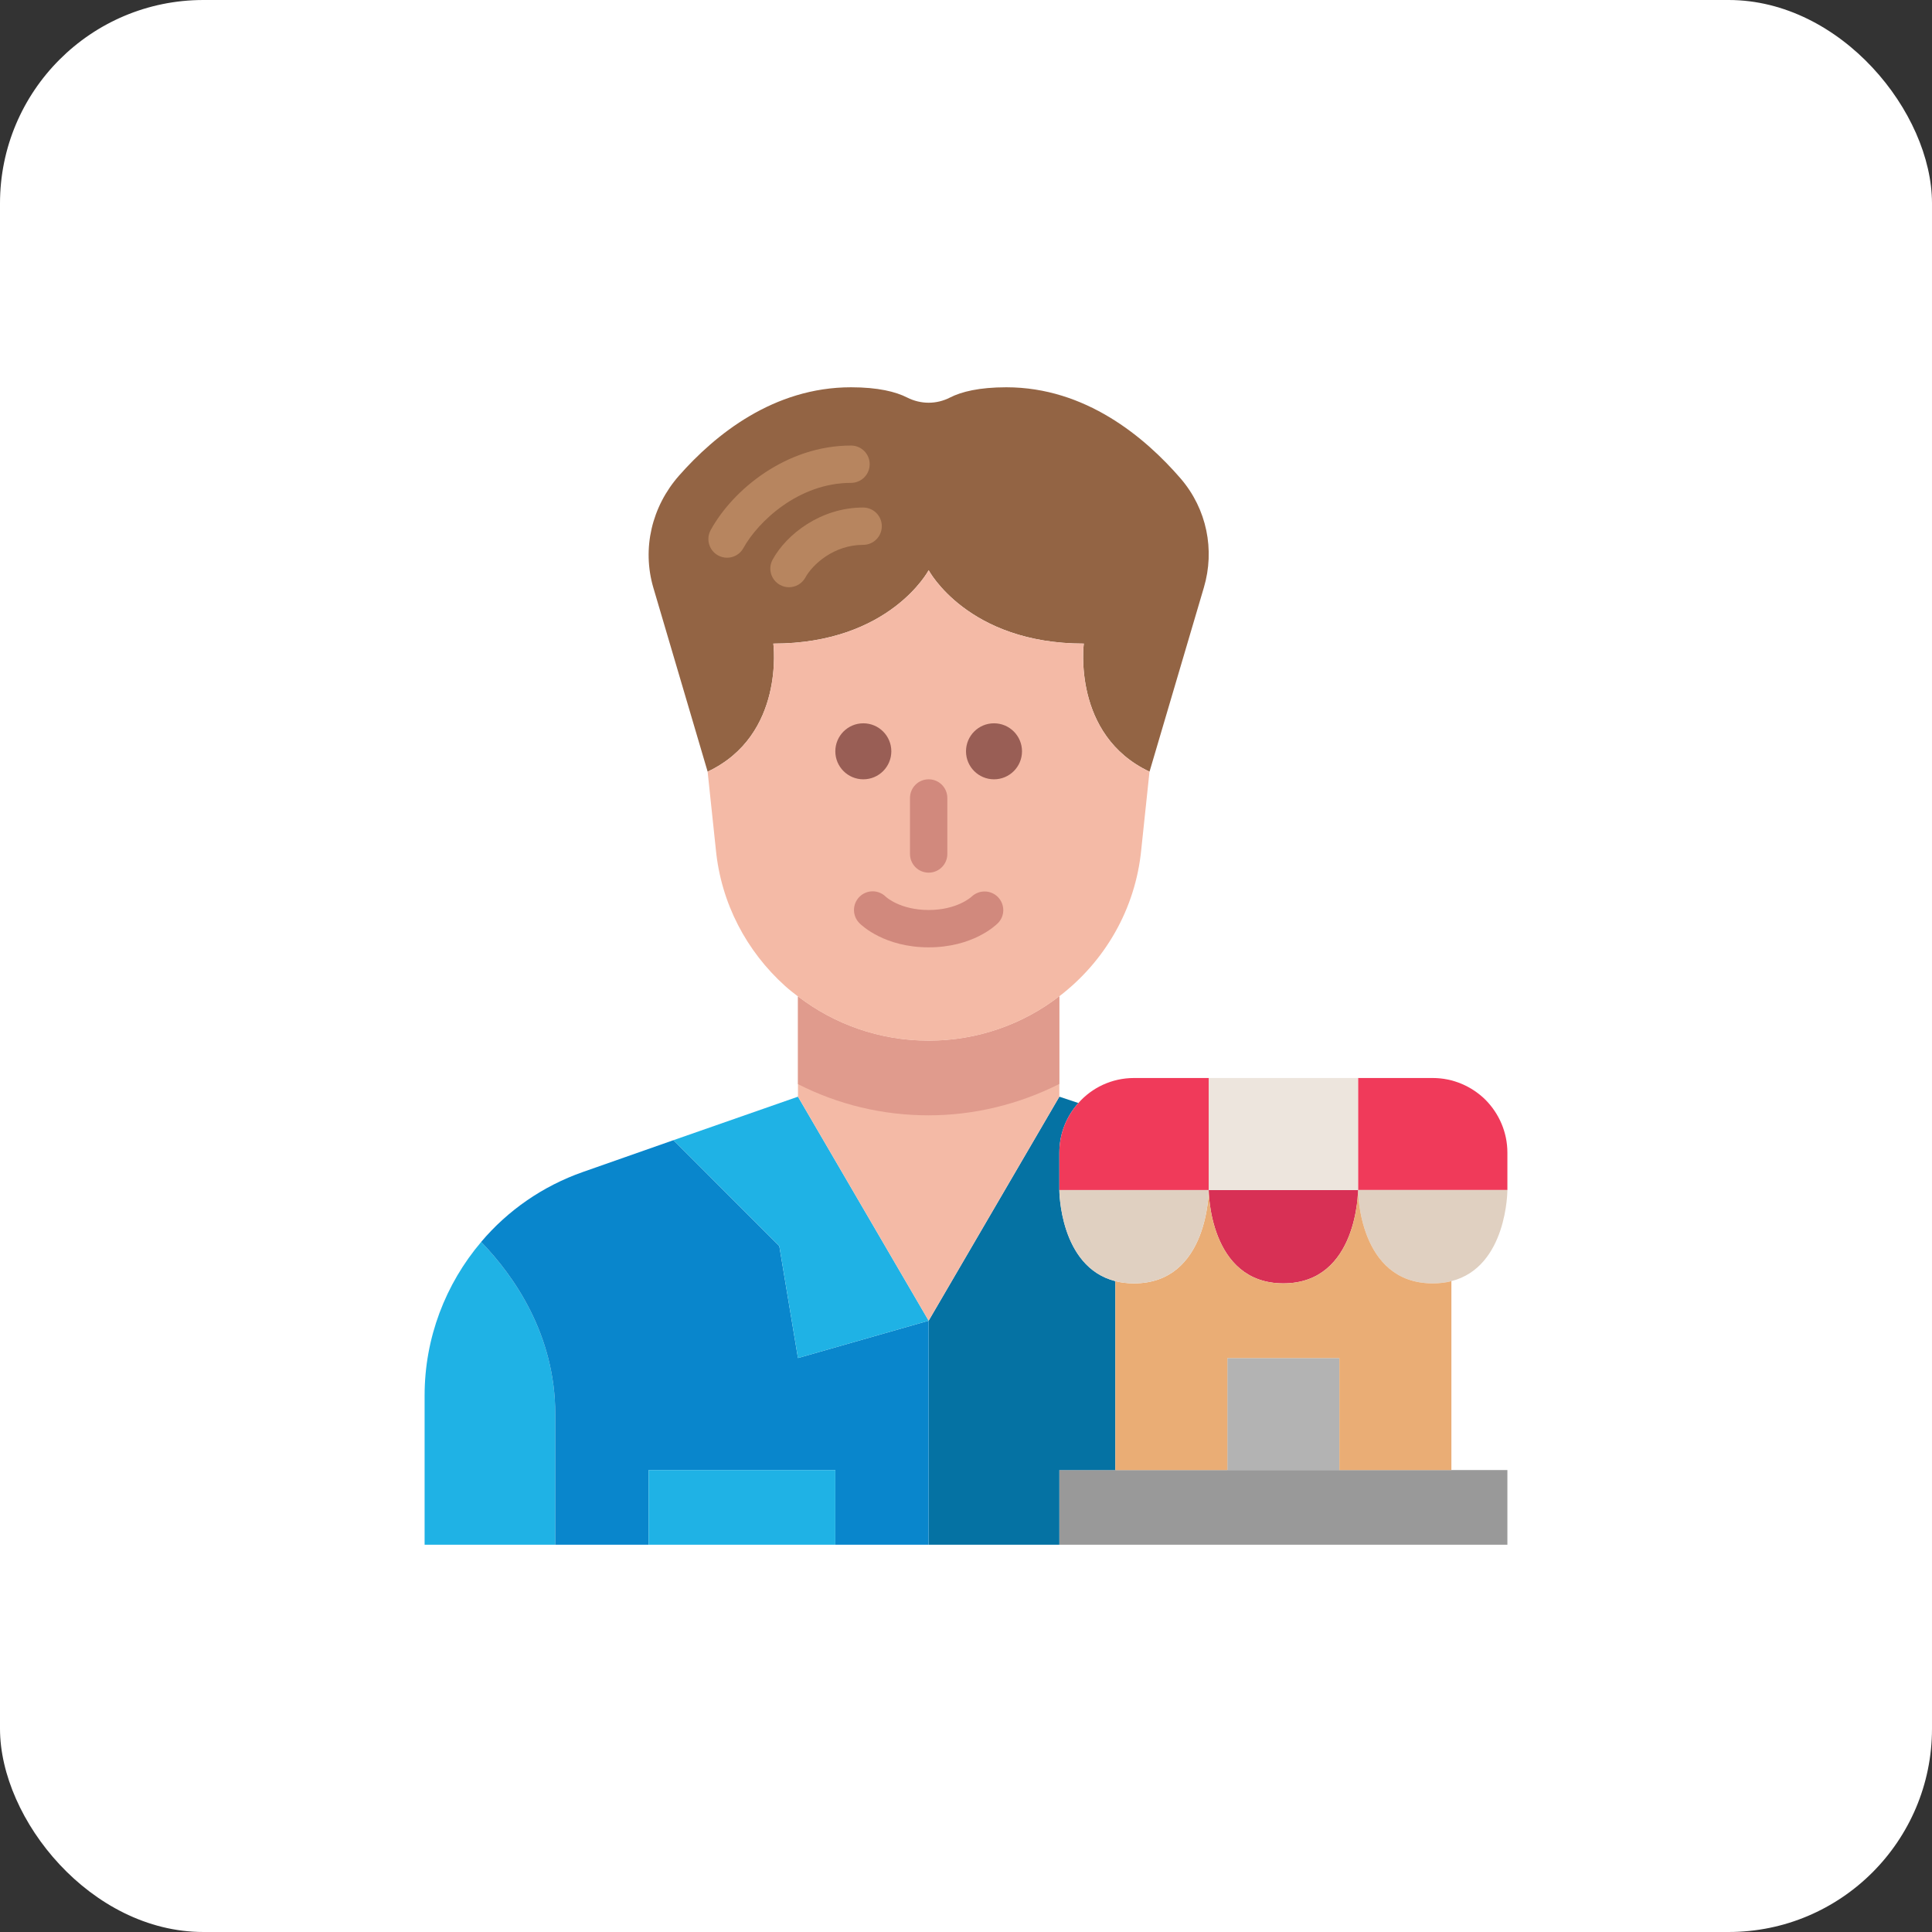 <svg width="152" height="152" viewBox="0 0 152 152" fill="none" xmlns="http://www.w3.org/2000/svg">
<rect x="0" y="0" width="152" height="152" fill="#333333" stroke="none"/>
<rect width="152" height="152" rx="16" fill="white"/>
<path d="M96.562 106.844H105.375V115.656H96.562V106.844Z" fill="#B3B3B3"/>
<path d="M118.594 115.656V121.531H83.344V115.656H87.75H96.562H105.375H114.188H118.594Z" fill="#999999"/>
<path d="M84.842 86.781C83.902 87.823 83.344 89.189 83.344 90.688V93.625C83.344 93.625 83.344 99.676 87.75 100.793V115.656H83.344V121.531H73.062V103.906L83.344 86.281L84.842 86.781Z" fill="#0572A3"/>
<path d="M43.688 111.251V121.532H33.406V109.782C33.406 105.258 35.051 101.014 37.857 97.709C40.427 100.367 43.688 104.994 43.688 111.251Z" fill="#1FB2E5"/>
<path d="M73.061 103.906V121.531H65.718V115.656H51.03V121.531H43.686V111.25C43.686 104.993 40.426 100.366 37.855 97.708C39.941 95.24 42.688 93.316 45.875 92.2L52.984 89.703L61.311 98.031L62.78 106.843L73.061 103.906Z" fill="#0986CC"/>
<path d="M51.031 115.656H65.719V121.531H51.031V115.656Z" fill="#1FB2E5"/>
<path d="M62.781 86.281L73.062 103.906L62.781 106.844L61.312 98.031L52.984 89.703L62.781 86.281Z" fill="#1FB2E5"/>
<path d="M118.594 90.688V93.625H106.844V84.812H112.719C114.334 84.812 115.803 85.473 116.875 86.531C117.933 87.603 118.594 89.072 118.594 90.688Z" fill="#F03A5A"/>
<path d="M114.188 100.793C113.747 100.91 113.262 100.969 112.719 100.969C106.844 100.969 106.844 93.625 106.844 93.625H118.594C118.594 93.625 118.594 99.676 114.188 100.793Z" fill="#E0D0C1"/>
<path d="M95.094 93.625H106.844C106.844 93.625 106.844 100.969 100.969 100.969C95.094 100.969 95.094 93.625 95.094 93.625Z" fill="#D83055"/>
<path d="M95.094 84.812H106.844V93.625H95.094V84.812Z" fill="#EDE5DD"/>
<path d="M114.188 100.793V115.656H105.375V106.844H96.562V115.656H87.75V100.793C88.191 100.91 88.675 100.969 89.219 100.969C95.094 100.969 95.094 93.625 95.094 93.625C95.094 93.625 95.094 100.969 100.969 100.969C106.844 100.969 106.844 93.625 106.844 93.625C106.844 93.625 106.844 100.969 112.719 100.969C113.262 100.969 113.747 100.91 114.188 100.793Z" fill="#EAAD75"/>
<path d="M87.75 100.793C83.344 99.676 83.344 93.625 83.344 93.625H95.094C95.094 93.625 95.094 100.969 89.219 100.969C88.675 100.969 88.191 100.91 87.75 100.793Z" fill="#E0D0C1"/>
<path d="M84.842 86.781C85.899 85.576 87.471 84.812 89.219 84.812H95.094V93.625H83.344V90.688C83.344 89.189 83.902 87.823 84.842 86.781Z" fill="#F03A5A"/>
<path d="M83.344 78.379V86.281L73.062 103.906L62.781 86.281V78.394C65.631 80.582 69.2 81.874 73.062 81.874C76.911 81.874 80.494 80.582 83.344 78.379Z" fill="#F4BAA6"/>
<path d="M92.891 37.651C94.948 40.045 95.594 43.262 94.713 46.228L90.439 60.71C84.329 57.832 85.269 50.635 85.269 50.635C76.118 50.635 73.063 44.862 73.063 44.862C73.063 44.862 70.008 50.635 60.843 50.635C60.843 50.635 61.783 57.832 55.673 60.71L51.399 46.228C50.503 43.159 51.267 39.869 53.426 37.416C56.261 34.199 60.858 30.469 66.953 30.469C69.083 30.469 70.478 30.821 71.374 31.277C72.447 31.82 73.68 31.82 74.738 31.277C75.634 30.821 77.029 30.469 79.173 30.469C85.401 30.469 90.072 34.39 92.891 37.651Z" fill="#936444"/>
<path d="M62.781 78.394V85.295C65.942 86.901 69.429 87.749 73.062 87.749C76.646 87.749 80.183 86.877 83.344 85.279V78.379C80.494 80.582 76.911 81.874 73.062 81.874C69.2 81.874 65.631 80.582 62.781 78.394Z" fill="#E09B8D"/>
<path d="M83.343 78.38C80.494 80.583 76.91 81.876 73.062 81.876C69.199 81.876 65.63 80.583 62.781 78.395C62.428 78.13 62.076 77.851 61.752 77.558C58.756 74.855 56.729 71.095 56.318 66.821L55.672 60.711C61.782 57.832 60.842 50.636 60.842 50.636C70.007 50.636 73.062 44.863 73.062 44.863C73.062 44.863 76.117 50.636 85.267 50.636C85.267 50.636 84.327 57.832 90.437 60.711L89.791 66.821C89.336 71.55 86.897 75.663 83.343 78.38Z" fill="#F4BAA6"/>
<path d="M73.062 68.656C72.25 68.656 71.594 68 71.594 67.188V62.781C71.594 61.969 72.25 61.312 73.062 61.312C73.875 61.312 74.531 61.969 74.531 62.781V67.188C74.531 68 73.875 68.656 73.062 68.656Z" fill="#D1897D"/>
<path d="M73.063 74.532C69.616 74.532 67.812 72.828 67.618 72.632C67.044 72.058 67.044 71.13 67.618 70.556C68.192 69.981 69.121 69.981 69.695 70.556C69.724 70.582 70.832 71.594 73.063 71.594C75.294 71.594 76.401 70.582 76.448 70.538C77.033 69.989 77.957 70.005 78.516 70.581C79.073 71.158 79.075 72.066 78.507 72.631C78.314 72.828 76.51 74.532 73.063 74.532Z" fill="#D1897D"/>
<path d="M57.199 43.879C56.96 43.879 56.718 43.82 56.493 43.696C55.783 43.306 55.523 42.413 55.914 41.702C57.675 38.498 61.882 35.053 66.953 35.053C67.766 35.053 68.422 35.709 68.422 36.522C68.422 37.334 67.766 37.99 66.953 37.99C62.813 37.99 59.623 41.057 58.487 43.119C58.222 43.604 57.718 43.879 57.199 43.879Z" fill="#B7855F"/>
<path d="M62.074 46.2C61.836 46.2 61.595 46.142 61.37 46.019C60.658 45.63 60.396 44.738 60.787 44.028C61.865 42.053 64.554 39.93 67.907 39.93C68.72 39.93 69.376 40.586 69.376 41.398C69.376 42.211 68.72 42.867 67.907 42.867C65.606 42.867 63.928 44.404 63.363 45.436C63.096 45.924 62.592 46.2 62.074 46.2Z" fill="#B7855F"/>
<path d="M67.922 61.312C69.139 61.312 70.125 60.326 70.125 59.109C70.125 57.893 69.139 56.906 67.922 56.906C66.705 56.906 65.719 57.893 65.719 59.109C65.719 60.326 66.705 61.312 67.922 61.312Z" fill="#995E55"/>
<path d="M78.203 61.312C79.42 61.312 80.406 60.326 80.406 59.109C80.406 57.893 79.42 56.906 78.203 56.906C76.986 56.906 76 57.893 76 59.109C76 60.326 76.986 61.312 78.203 61.312Z" fill="#995E55"/>
</svg>
